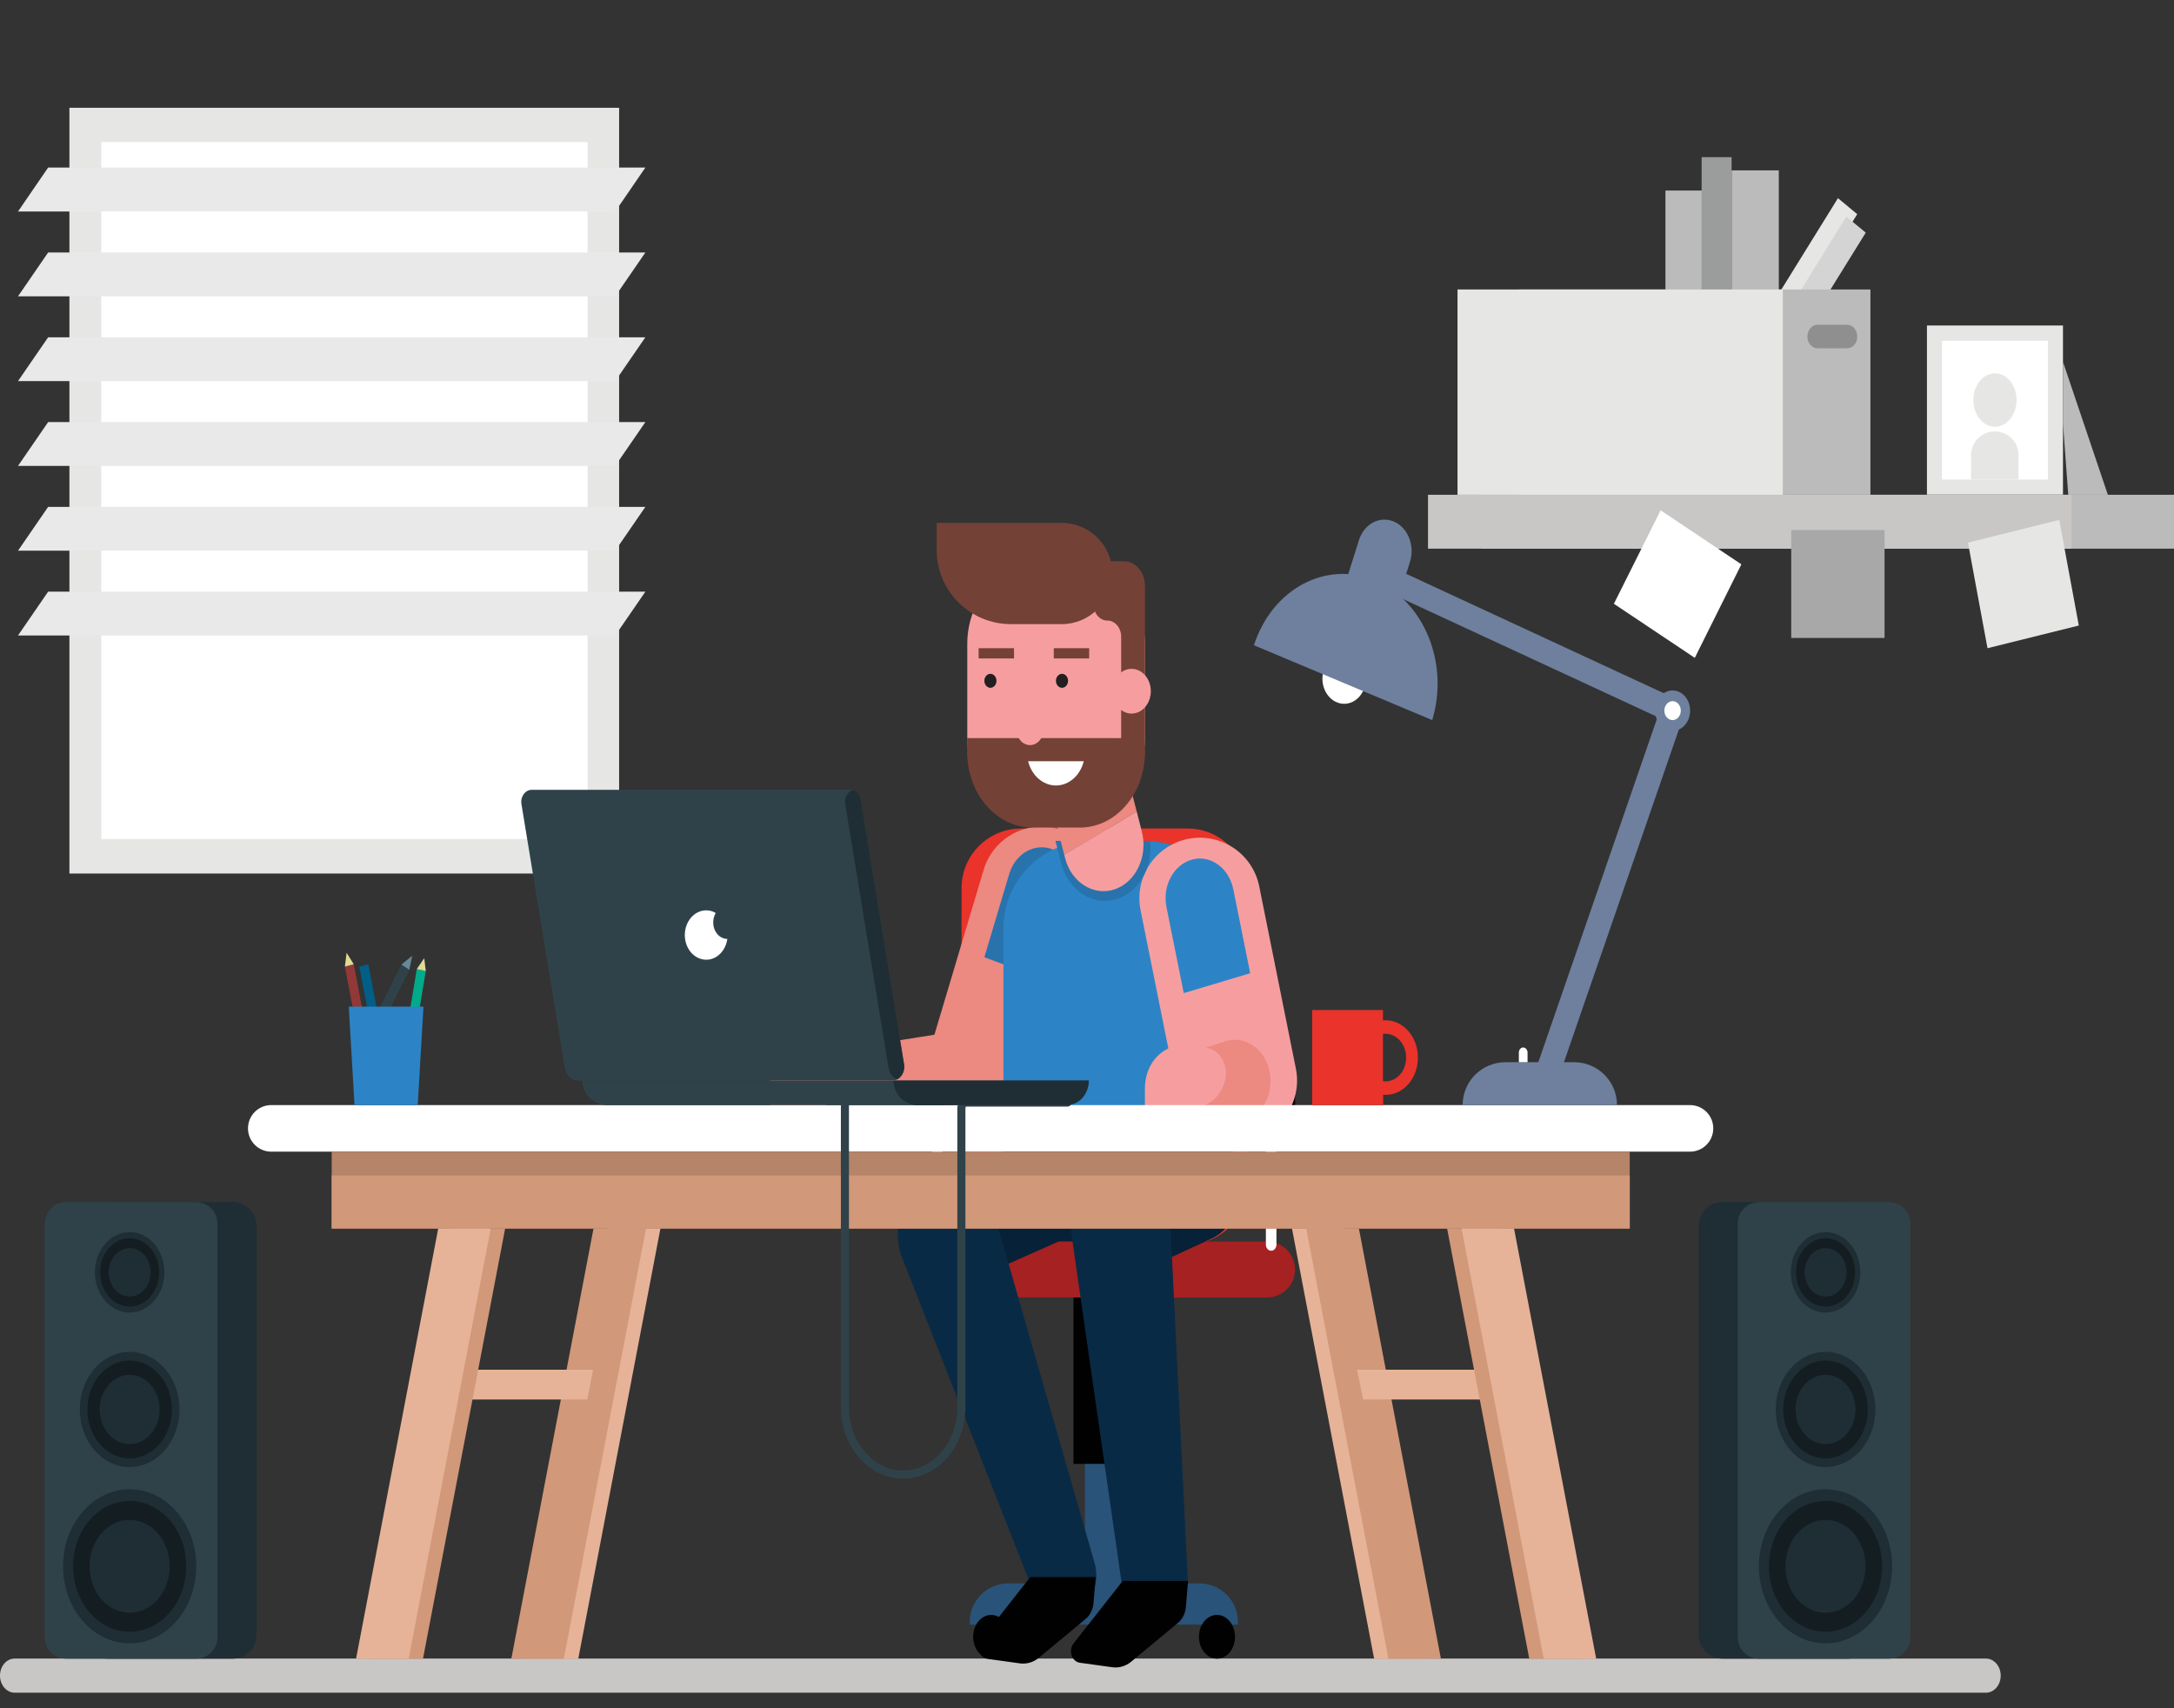 <?xml version="1.0" encoding="utf-8"?>
<!-- Generator: Adobe Illustrator 22.1.0, SVG Export Plug-In . SVG Version: 6.00 Build 0)  -->
<svg version="1.1" id="Layer_1" xmlns="http://www.w3.org/2000/svg" xmlns:xlink="http://www.w3.org/1999/xlink" x="0px" y="0px"
	 viewBox="0 0 1400 1100" style="enable-background:new 0 0 1400 1100;" xml:space="preserve">
<rect x="0" y="0" width="1400" height="1100" fill="#333333" stroke="none"/>
<style type="text/css">
	.st0{display:none;fill:#EDEDEE;}
	.st1{fill:#C8C7C6;}
	.st2{fill:#E6E6E5;}
	.st3{fill:#FFFFFF;}
	.st4{fill:#E9E9E9;}
	.st5{display:none;fill:none;stroke:#E9E9E9;stroke-width:5.346;stroke-miterlimit:10;}
	.st6{display:none;fill:#E9E9E9;}
	.st7{fill:#E9332B;}
	.st8{fill:#010101;}
	.st9{fill:#295379;}
	.st10{fill:#A52122;}
	.st11{fill:none;stroke:#EC8981;stroke-width:77.95;stroke-linecap:round;stroke-miterlimit:10;}
	.st12{fill:#2873AC;}
	.st13{fill:#EC8981;}
	.st14{fill:#2C84C6;}
	.st15{fill:none;stroke:#F69E9F;stroke-width:77.95;stroke-linecap:round;stroke-miterlimit:10;}
	.st16{fill:#F69E9F;}
	.st17{fill:#062138;}
	.st18{fill:#092A45;}
	.st19{fill:#744137;}
	.st20{fill:#231F20;}
	.st21{fill:#B58469;}
	.st22{fill:#D19879;}
	.st23{fill:#E6B398;}
	.st24{fill:none;stroke:#6E809E;stroke-width:15.59;stroke-miterlimit:10;}
	.st25{fill:#6E809E;}
	.st26{fill:#304249;}
	.st27{fill:none;stroke:#304249;stroke-width:5.197;stroke-linecap:round;stroke-linejoin:round;stroke-miterlimit:10;}
	.st28{fill:#1E2E34;}
	.st29{fill:#141D21;}
	.st30{fill:#BBBBBB;}
	.st31{fill:#D4D4D4;}
	.st32{fill:#9B9C9C;}
	.st33{fill:#908F8F;}
	.st34{fill:#A9A8A8;}
	.st35{fill:#933838;}
	.st36{fill:#DEDC95;}
	.st37{fill:#015F87;}
	.st38{fill:#01AB89;}
	.st39{fill:#658A99;}
</style>
<path class="st0" d="M1400,1090c0-0.4,0-0.9,0-1.3C1400,487.4,1088.7,0,704.7,0S9.5,487.4,9.5,1088.7c0,0.4,0,0.9,0,1.3H1400z"/>
<path class="st1" d="M1278.9,1090H9.5c-5.2,0-9.5-4.9-9.5-11l0,0c0-6.1,4.2-11,9.5-11h1269.4c5.2,0,9.5,4.9,9.5,11l0,0
	C1288.4,1085.1,1284.1,1090,1278.9,1090z"/>
<g>
	<rect x="44.7" y="69.4" class="st2" width="354" height="493.1"/>
	<rect x="65.2" y="91.5" class="st3" width="313.2" height="448.8"/>
	<g>
		<g>
			<g>
				<polygon class="st4" points="396.2,136.2 11.6,136.2 31,107.9 415.6,107.9 				"/>
				<polygon class="st4" points="396.2,190.8 11.6,190.8 31,162.6 415.6,162.6 				"/>
				<polygon class="st4" points="396.2,245.4 11.6,245.4 31,217.2 415.6,217.2 				"/>
				<polygon class="st4" points="396.2,300 11.6,300 31,271.8 415.6,271.8 				"/>
				<polygon class="st4" points="396.2,354.6 11.6,354.6 31,326.4 415.6,326.4 				"/>
				<polygon class="st4" points="396.2,409.2 11.6,409.2 31,381 415.6,381 				"/>
			</g>
		</g>
		<line class="st5" x1="363.5" y1="107.9" x2="363.5" y2="492.8"/>
		<path class="st6" d="M363.5,518.9L363.5,518.9c-4.7,0-8.6-4.4-8.6-9.9v-36.7c0-5.5,3.8-9.9,8.6-9.9l0,0c4.7,0,8.6,4.4,8.6,9.9V509
			C372.1,514.5,368.2,518.9,363.5,518.9z"/>
	</g>
</g>
<g>
	<path class="st7" d="M764.7,801.3H657.6c-21.2,0-38.4-17.2-38.4-38.4v-191c0-21.2,17.2-38.4,38.4-38.4h107.1
		c21.2,0,38.4,17.2,38.4,38.4v191C803.2,784.1,785.9,801.3,764.7,801.3z"/>
	<g>
		<path class="st3" d="M603.7,800.2L603.7,800.2c-1.9,0-3.4-1.8-3.4-4v-79.4c0-2.2,1.5-4,3.4-4l0,0c1.9,0,3.4,1.8,3.4,4v79.4
			C607.1,798.4,605.6,800.2,603.7,800.2z"/>
	</g>
	<path class="st8" d="M619.1,717.6h-30.9v-15.2c0-8.5,6.9-15.4,15.4-15.4l0,0c8.5,0,15.4,6.9,15.4,15.4V717.6z"/>
	<g>
		
			<rect x="698.7" y="871" transform="matrix(-1 -1.224647e-16 1.224647e-16 -1 1422.289 1893.568)" class="st9" width="24.9" height="151.5"/>
		<path class="st9" d="M797.3,1046.1H624.5v-1.7c0-13.7,11.1-24.8,24.8-24.8h123.1c13.7,0,24.8,11.1,24.8,24.8V1046.1z"/>
		
			<rect x="691.4" y="826.9" transform="matrix(-1 -1.224647e-16 1.224647e-16 -1 1422.289 1769.542)" class="st8" width="39.6" height="115.7"/>
		<ellipse class="st8" cx="638.3" cy="1054" rx="11.6" ry="14.1"/>
		<ellipse class="st8" cx="783.7" cy="1054" rx="11.6" ry="14.1"/>
		<path class="st10" d="M588.2,817.5L588.2,817.5c0-10,8.1-18,18-18H816c10,0,18,8.1,18,18v0c0,10-8.1,18-18,18H606.3
			C596.3,835.6,588.2,827.5,588.2,817.5z"/>
		<path class="st3" d="M818.6,805.4L818.6,805.4c-1.9,0-3.4-1.8-3.4-4V718c0-2.2,1.5-4,3.4-4l0,0c1.9,0,3.4,1.8,3.4,4v83.4
			C822,803.6,820.5,805.4,818.6,805.4z"/>
		<path class="st8" d="M834.1,719h-30.9v-16.7c0-8.5,6.9-15.4,15.4-15.4l0,0c8.5,0,15.4,6.9,15.4,15.4V719z"/>
	</g>
</g>
<g>
	<line class="st11" x1="670.8" y1="571.2" x2="636.8" y2="685.1"/>
	<path class="st12" d="M691.7,579.5c4-13.3-2.1-27.9-13.7-32.5c-11.5-4.6-24.1,2.5-28.1,15.8l-16,53.6L676,632L691.7,579.5z"/>
	<g>
		<g>
			<path class="st13" d="M541.5,675.9l91.5-14.6c12.1-1.9,23.3,7.9,25,21.9s-6.8,27-19,28.9c-1.4,0.2-2.9,0.3-4.2,0.2l-92.2-5.7
				c-7.4-0.5-13-7.7-12.6-16.3C530.3,682.9,535.2,676.9,541.5,675.9z"/>
		</g>
	</g>
	<path class="st13" d="M495.7,712h32.1c9,0.1,16.8-6.8,19.4-16.8l5.2-19.6l-30.9-3.1c-13.9-1.4-25.8,11.2-25.8,27.3V712z"/>
	<path class="st14" d="M794.2,744.9h-148V597.8c0-31,25.2-56.2,56.2-56.2H738c31,0,56.2,25.2,56.2,56.2V744.9z"/>
	<line class="st15" x1="772.7" y1="578.4" x2="796.3" y2="695.8"/>
	<path class="st14" d="M794.2,572.6c-2.8-13.7-14.6-22.3-26.5-19.1c-11.9,3.2-19.3,16.9-16.5,30.7l11.1,55.3l42.8-12.8L794.2,572.6z
		"/>
	<g>
		<g>
			<path class="st13" d="M758.9,680.6l29.9-10c12.2-4.1,25,4,28.5,18.1c3.5,14.1-3.5,28.9-15.7,33c-4.4,1.5-8.9,1.4-12.9,0
				l-29.9-10.2c-7.3-2.5-11.5-11.4-9.4-19.9C750.8,686,754.6,682.1,758.9,680.6z"/>
		</g>
	</g>
	<path class="st16" d="M737.3,712.8h32.1c9,0.1,16.8-6.8,19.4-16.8l0,0c2.7-10.1-3.3-20.4-12.4-21.3l-13.3-1.3
		c-13.9-1.4-25.8,11.2-25.8,27.3V712.8z"/>
	<path class="st17" d="M771.4,799.5H646.1v-67.3h148v36.1C794.2,782.8,784,799.5,771.4,799.5z"/>
	<g>
		<g>
			<path class="st17" d="M603.9,758l62.7-23.8c15.2-5.8,31.7,3.8,36.7,21.4c4.9,17.1-2.9,35.5-17.2,41.9l-61.6,27.3
				c-15.8,7-33.5-2.2-39.6-20.4c-6-18.3,1.9-38.8,17.7-45.7C603,758.4,603.5,758.2,603.9,758z"/>
		</g>
	</g>
	<g>
		<g>
			<path class="st17" d="M721.1,748.6l39.9-14.4c15.3-5.5,31.6,4.3,36.4,22c4.6,16.9-3,34.8-17,41.3l-38.8,17.9
				c-15.7,7.2-33.6-1.6-39.8-19.8c-6.3-18.2,1.4-38.8,17.1-46C719.7,749.2,720.4,748.9,721.1,748.6z"/>
		</g>
	</g>
	<g>
		<g>
			<path class="st18" d="M640.6,782.7l64.3,223.8c3.7,12.9-2.3,26.9-13.5,31.2c-10.4,4-21.6-1.9-26.1-13.2l-84.4-214.7
				c-7.3-18.7-0.2-40.7,16-49.2c16.2-8.5,35.2-0.2,42.6,18.4C639.8,780.2,640.3,781.4,640.6,782.7z"/>
		</g>
	</g>
	<path class="st8" d="M663.5,1015.5l-31.6,40.2c-3.6,4.5-1.2,11.8,4,12.5l20.9,2.9c4.3,0.6,8.7-0.7,12.2-3.6l30.1-25
		c2.9-2.4,4.8-6.2,5.1-10.3l1.4-16.7H663.5z"/>
	<g>
		<g>
			<path class="st18" d="M753.5,784.5l11.3,230.8c0.7,13.6-8.3,25.2-20.1,26c-10.9,0.7-20.4-8.4-22.2-20.6l-32.8-228
				c-2.9-20.2,8.9-39.4,26.4-42.8c17.5-3.4,34.1,10.3,37,30.6C753.3,781.8,753.5,783.1,753.5,784.5z"/>
		</g>
	</g>
	<path class="st8" d="M723,1018l-31.6,40.2c-3.6,4.5-1.2,11.8,4,12.5l20.9,2.9c4.3,0.6,8.7-0.7,12.2-3.6l30.1-25
		c2.9-2.4,4.8-6.2,5.1-10.3l1.4-16.7H723z"/>
	<path class="st12" d="M740.6,541.5H703h-23.3l3.1,12.1l0.6,2.4c4.7,17.9,21,28.1,36.5,22.7v0C734,573.8,742.5,557.8,740.6,541.5z"
		/>
	<polygon class="st13" points="721.5,482 672.1,499.2 685.4,550.6 732,522.5 	"/>
	<path class="st16" d="M732,522.5l-46.6,28l0.5,2.1c4.1,15.8,18.5,24.7,32.1,20v0c13.6-4.7,21.4-21.4,17.3-37.2L732,522.5z"/>
	<path class="st16" d="M680.1,532.9L680.1,532.9c-31.6,0-57.2-25.6-57.2-57.2v-61.1c0-31.6,25.6-57.2,57.2-57.2h0
		c31.6,0,57.2,25.6,57.2,57.2v61.1C737.3,507.3,711.7,532.9,680.1,532.9z"/>
	<path class="st19" d="M737.3,482.5L737.3,482.5v-37.4H722v30.2h-99.2v7.2v1.9v2.3h0.1c1.1,25.7,19.4,46.2,41.9,46.2h30.6
		c22.5,0,40.8-20.5,41.9-46.2h0.1v-2.3c0,0,0,0,0,0V482.5z"/>
	<path class="st3" d="M662.1,490.2c2.2,9,9.4,15.6,17.9,15.6c8.5,0,15.7-6.6,17.9-15.6H662.1z"/>
	<ellipse class="st20" cx="637.8" cy="438.4" rx="3.9" ry="4.5"/>
	<ellipse class="st20" cx="683.9" cy="438.4" rx="3.9" ry="4.5"/>
	<path class="st16" d="M663.3,479.8L663.3,479.8c-4.8,0-8.7-4.5-8.7-10.1v-28.3c0-5.6,3.9-10.1,8.7-10.1l0,0c4.8,0,8.7,4.5,8.7,10.1
		v28.3C672,475.3,668.1,479.8,663.3,479.8z"/>
	<path class="st19" d="M651,401.9h32.7c18,0,32.6-14.6,32.6-32.6v0c0-18-14.6-32.6-32.6-32.6h-80.5v17.3
		C603.2,380.5,624.6,401.9,651,401.9z"/>
	<path class="st19" d="M713.1,399.6L713.1,399.6c-4.9,0-8.8-4.6-8.8-10.2v-28h19.4c7.5,0,13.6,7,13.6,15.7v69.3h-15.3v-36.6
		C721.9,404.2,718,399.6,713.1,399.6z"/>
	<ellipse class="st16" cx="728.7" cy="445.1" rx="12.4" ry="14.4"/>
	<rect x="630.2" y="417.4" class="st19" width="22.8" height="6.6"/>
	<rect x="678.6" y="417.4" class="st19" width="22.8" height="6.6"/>
</g>
<g>
	<path class="st3" d="M1088.3,741.6H174.7c-8.3,0-15-6.7-15-15v0c0-8.3,6.7-15,15-15h913.6c8.3,0,15,6.7,15,15v0
		C1103.3,734.9,1096.6,741.6,1088.3,741.6z"/>
	<rect x="213.6" y="741.6" class="st21" width="835.9" height="49.5"/>
	<rect x="213.6" y="756.9" class="st22" width="835.9" height="34.2"/>
	<g>
		<polygon class="st23" points="372.4,1068.1 338.5,1068.1 391.4,791.1 425.3,791.1 		"/>
		<polygon class="st22" points="363.1,1068.1 329.3,1068.1 382.2,791.1 416,791.1 		"/>
	</g>
	<g>
		<polygon class="st23" points="378.2,901.2 289.6,901.2 294.1,882 381.9,882 		"/>
		<polygon class="st22" points="272.4,1068.1 238.5,1068.1 291.4,791.1 325.3,791.1 		"/>
		<polygon class="st23" points="263.2,1068.1 229.3,1068.1 282.2,791.1 316,791.1 		"/>
	</g>
	<g>
		<polygon class="st23" points="884.9,1068.1 918.7,1068.1 865.8,791.1 832,791.1 		"/>
		<polygon class="st22" points="894.1,1068.1 927.9,1068.1 875.1,791.1 841.2,791.1 		"/>
	</g>
	<g>
		<polygon class="st23" points="877.8,901.2 966.2,901.2 961.7,882 873.9,882 		"/>
		<polygon class="st22" points="984.8,1068.1 1018.7,1068.1 965.8,791.1 931.9,791.1 		"/>
		<polygon class="st23" points="994.1,1068.1 1027.9,1068.1 975,791.1 941.2,791.1 		"/>
	</g>
</g>
<g>
	<polyline class="st24" points="996.5,690.9 1077.1,457.6 900.8,375.9 	"/>
	<path class="st25" d="M969.5,684h44.2c15.3,0,27.6,12.4,27.6,27.6v0h-99.4l0,0C941.9,696.3,954.2,684,969.5,684z"/>
	<path class="st3" d="M978,684h5.7v-6.2c0-1.8-1.3-3.3-2.8-3.3l0,0c-1.6,0-2.8,1.5-2.8,3.3V684z"/>
	<ellipse class="st25" cx="1077.1" cy="457.6" rx="11.3" ry="13"/>
	<ellipse class="st3" cx="1077.1" cy="457.6" rx="5.3" ry="6.1"/>
	<g>
		<ellipse class="st3" cx="865.6" cy="437" rx="14" ry="16.2"/>
		<path class="st25" d="M807.5,415.5c11.7-36.3,46.5-54.9,78.1-41.7c31.5,13.3,47.8,53.4,36.7,89.9L807.5,415.5z"/>
		<path class="st25" d="M864.4,381.9l32.9,13.8l10.7-34c3.3-10.5-1.4-22.1-10.5-25.9h0c-9.1-3.8-19.1,1.6-22.4,12.1L864.4,381.9z"/>
	</g>
</g>
<g>
	<path class="st26" d="M574.6,695.8H372.3c-4.2,0-7.8-3.4-8.6-8.2l-27.9-169.8c-0.8-4.8,2.4-9.2,6.6-9.2h205.1c3.2,0,6,2.7,6.6,6.3
		l28,170.4C583.1,690.7,579.4,695.8,574.6,695.8z"/>
	<path class="st27" d="M544.1,702v204.2c0,23.9,16.8,43.3,37.5,43.3h0c20.7,0,37.5-19.4,37.5-43.3V713.6c0-2,1.4-3.6,3.1-3.6h65.2"
		/>
	<path class="st28" d="M582.2,685.3l-28-170.4c-0.5-3-2.5-5.4-5-6.1c-3.3,1-5.6,4.8-4.9,9l27.9,169.8c0.6,3.5,2.7,6.3,5.4,7.5
		C580.8,693.5,582.9,689.5,582.2,685.3z"/>
	<path class="st26" d="M685.3,711.6H390.9c-8.7,0-15.8-7.1-15.8-15.8l0,0h326.1l0,0C701.1,704.5,694,711.6,685.3,711.6z"/>
	<path class="st28" d="M701.1,695.8H575.4c0,8.7,6.9,15.8,15.5,15.8h95.7C695.2,711.6,701.1,704.5,701.1,695.8z"/>
	<path class="st3" d="M459.3,594c0-2.3,0.6-4.3,1.6-6.1c-1.8-1.1-3.9-1.7-6.1-1.7c-7.6,0-13.8,7.1-13.8,15.9
		c0,8.8,6.2,15.9,13.8,15.9c6.9,0,12.5-5.8,13.6-13.4C463.3,604.6,459.3,599.8,459.3,594z"/>
</g>
<g>
	<path class="st28" d="M1189.8,1068.1h-80.5c-8.5,0-15.4-6.9-15.4-15.4V789.4c0-8.5,6.9-15.4,15.4-15.4h80.5
		c8.5,0,15.4,6.9,15.4,15.4v263.3C1205.1,1061.2,1198.3,1068.1,1189.8,1068.1z"/>
	<path class="st26" d="M1216.5,1068.1h-83.7c-7.6,0-13.7-6.2-13.7-13.7V787.8c0-7.6,6.2-13.7,13.7-13.7h83.7
		c7.6,0,13.7,6.2,13.7,13.7v266.6C1230.3,1061.9,1224.1,1068.1,1216.5,1068.1z"/>
	<g>
		<ellipse class="st28" cx="1175.6" cy="1008.6" rx="42.9" ry="49.6"/>
		<ellipse class="st29" cx="1175.6" cy="1008.6" rx="36.4" ry="42.1"/>
		<ellipse class="st28" cx="1175.6" cy="1008.6" rx="25.8" ry="29.9"/>
	</g>
	<g>
		<ellipse class="st28" cx="1175.6" cy="907.6" rx="32.1" ry="37.1"/>
		<ellipse class="st29" cx="1175.6" cy="907.6" rx="27.2" ry="31.5"/>
		<ellipse class="st28" cx="1175.6" cy="907.6" rx="19.3" ry="22.3"/>
	</g>
	<g>
		<ellipse class="st28" cx="1175.6" cy="819.3" rx="22.4" ry="25.9"/>
		<ellipse class="st29" cx="1175.6" cy="819.3" rx="19" ry="22"/>
		<ellipse class="st28" cx="1175.6" cy="819.3" rx="13.5" ry="15.6"/>
	</g>
</g>
<g>
	<path class="st28" d="M69.3,1068.1h80.5c8.5,0,15.4-6.9,15.4-15.4V789.4c0-8.5-6.9-15.4-15.4-15.4H69.3c-8.5,0-15.4,6.9-15.4,15.4
		v263.3C53.9,1061.2,60.8,1068.1,69.3,1068.1z"/>
	<path class="st26" d="M42.6,1068.1h83.7c7.6,0,13.7-6.2,13.7-13.7V787.8c0-7.6-6.2-13.7-13.7-13.7H42.6c-7.6,0-13.7,6.2-13.7,13.7
		v266.6C28.8,1061.9,35,1068.1,42.6,1068.1z"/>
	<g>
		<ellipse class="st28" cx="83.5" cy="1008.6" rx="42.9" ry="49.6"/>
		<ellipse class="st29" cx="83.5" cy="1008.6" rx="36.4" ry="42.1"/>
		<ellipse class="st28" cx="83.5" cy="1008.6" rx="25.8" ry="29.9"/>
	</g>
	<g>
		<ellipse class="st28" cx="83.5" cy="907.6" rx="32.1" ry="37.1"/>
		<ellipse class="st29" cx="83.5" cy="907.6" rx="27.2" ry="31.5"/>
		<ellipse class="st28" cx="83.5" cy="907.6" rx="19.3" ry="22.3"/>
	</g>
	<g>
		<ellipse class="st28" cx="83.5" cy="819.3" rx="22.4" ry="25.9"/>
		<ellipse class="st29" cx="83.5" cy="819.3" rx="19" ry="22"/>
		<ellipse class="st28" cx="83.5" cy="819.3" rx="13.5" ry="15.6"/>
	</g>
</g>
<g>
	<rect x="954.1" y="318.6" class="st30" width="451.7" height="34.7"/>
	<rect x="919.6" y="318.6" class="st1" width="414.4" height="34.7"/>
	<g>
		<rect x="1240.9" y="209.6" class="st2" width="87.6" height="108.9"/>
		<rect x="1250.6" y="219.4" class="st3" width="68.2" height="89.4"/>
		<ellipse class="st2" cx="1284.7" cy="257.6" rx="13.9" ry="17.2"/>
		<path class="st2" d="M1269.4,308.8h30.5v-15.7c0-8.4-6.8-15.3-15.3-15.3l0,0c-8.4,0-15.3,6.8-15.3,15.3V308.8z"/>
		<polygon class="st30" points="1328.5,233 1357.4,318.6 1331.9,318.6 1328.5,272.7 		"/>
	</g>
	<g>
		<polygon class="st2" points="1131.8,211.2 1144.3,221.5 1196,137.9 1183.6,127.6 		"/>
		<polygon class="st31" points="1137.3,223 1149.7,233.3 1201.5,149.8 1189,139.5 		"/>
		<rect x="978.3" y="186.4" class="st30" width="226.2" height="132.2"/>
		<rect x="1072.5" y="122.7" class="st30" width="23.4" height="133.6"/>
		<rect x="1115.1" y="109.7" class="st30" width="30.4" height="146.6"/>
		<rect x="1095.8" y="101.2" class="st32" width="19.3" height="155.1"/>
		<rect x="938.6" y="186.4" class="st2" width="209.5" height="132.2"/>
		<path class="st33" d="M1189.4,224.3h-18.9c-3.7,0-6.6-3.4-6.6-7.6l0,0c0-4.2,3-7.6,6.6-7.6h18.9c3.7,0,6.6,3.4,6.6,7.6l0,0
			C1196.1,220.9,1193.1,224.3,1189.4,224.3z"/>
	</g>
	<rect x="1153.5" y="341.3" class="st34" width="60.1" height="69.5"/>
	<polygon class="st3" points="1091.4,423.6 1039.3,388.8 1069.4,328.6 1121.4,363.4 	"/>
	<polygon class="st2" points="1338.7,402.8 1279.9,417.4 1267.3,349.4 1326.1,334.8 	"/>
</g>
<g>
	<polygon class="st35" points="240.7,688.6 235,690.1 222.1,622.4 227.8,620.9 	"/>
	<polygon class="st36" points="222.1,622.4 223.2,613.5 227.8,620.9 	"/>
	<polygon class="st37" points="250,688.6 244.3,690.1 231.4,622.4 237.2,620.9 	"/>
	<polygon class="st38" points="262.9,693.3 257.1,692 268.4,624 274.2,625.3 	"/>
	<polygon class="st26" points="233.6,684.5 228.5,681.1 258.5,621.1 263.6,624.5 	"/>
	<polygon class="st39" points="258.5,621.1 263.6,624.5 265.5,615.4 	"/>
	<polygon class="st36" points="268.4,624 274.2,625.3 273.2,617 	"/>
	<polygon class="st14" points="269,711.6 228.3,711.6 224.6,648.2 272.7,648.2 	"/>
</g>
<path class="st7" d="M892.3,657c-0.6,0-1.1,0-1.7,0.1v-6.7H845v61.2h45.7v-6.7c0.5,0.1,1.1,0.1,1.7,0.1c11.5,0,20.7-10.7,20.7-24
	C913.1,667.7,903.8,657,892.3,657z M892.3,696.3c-0.6,0-1.1,0-1.7-0.1v-30.4c0.5-0.1,1.1-0.1,1.7-0.1c7.3,0,13.2,6.9,13.2,15.3
	C905.6,689.4,899.7,696.3,892.3,696.3z"/>
</svg>
